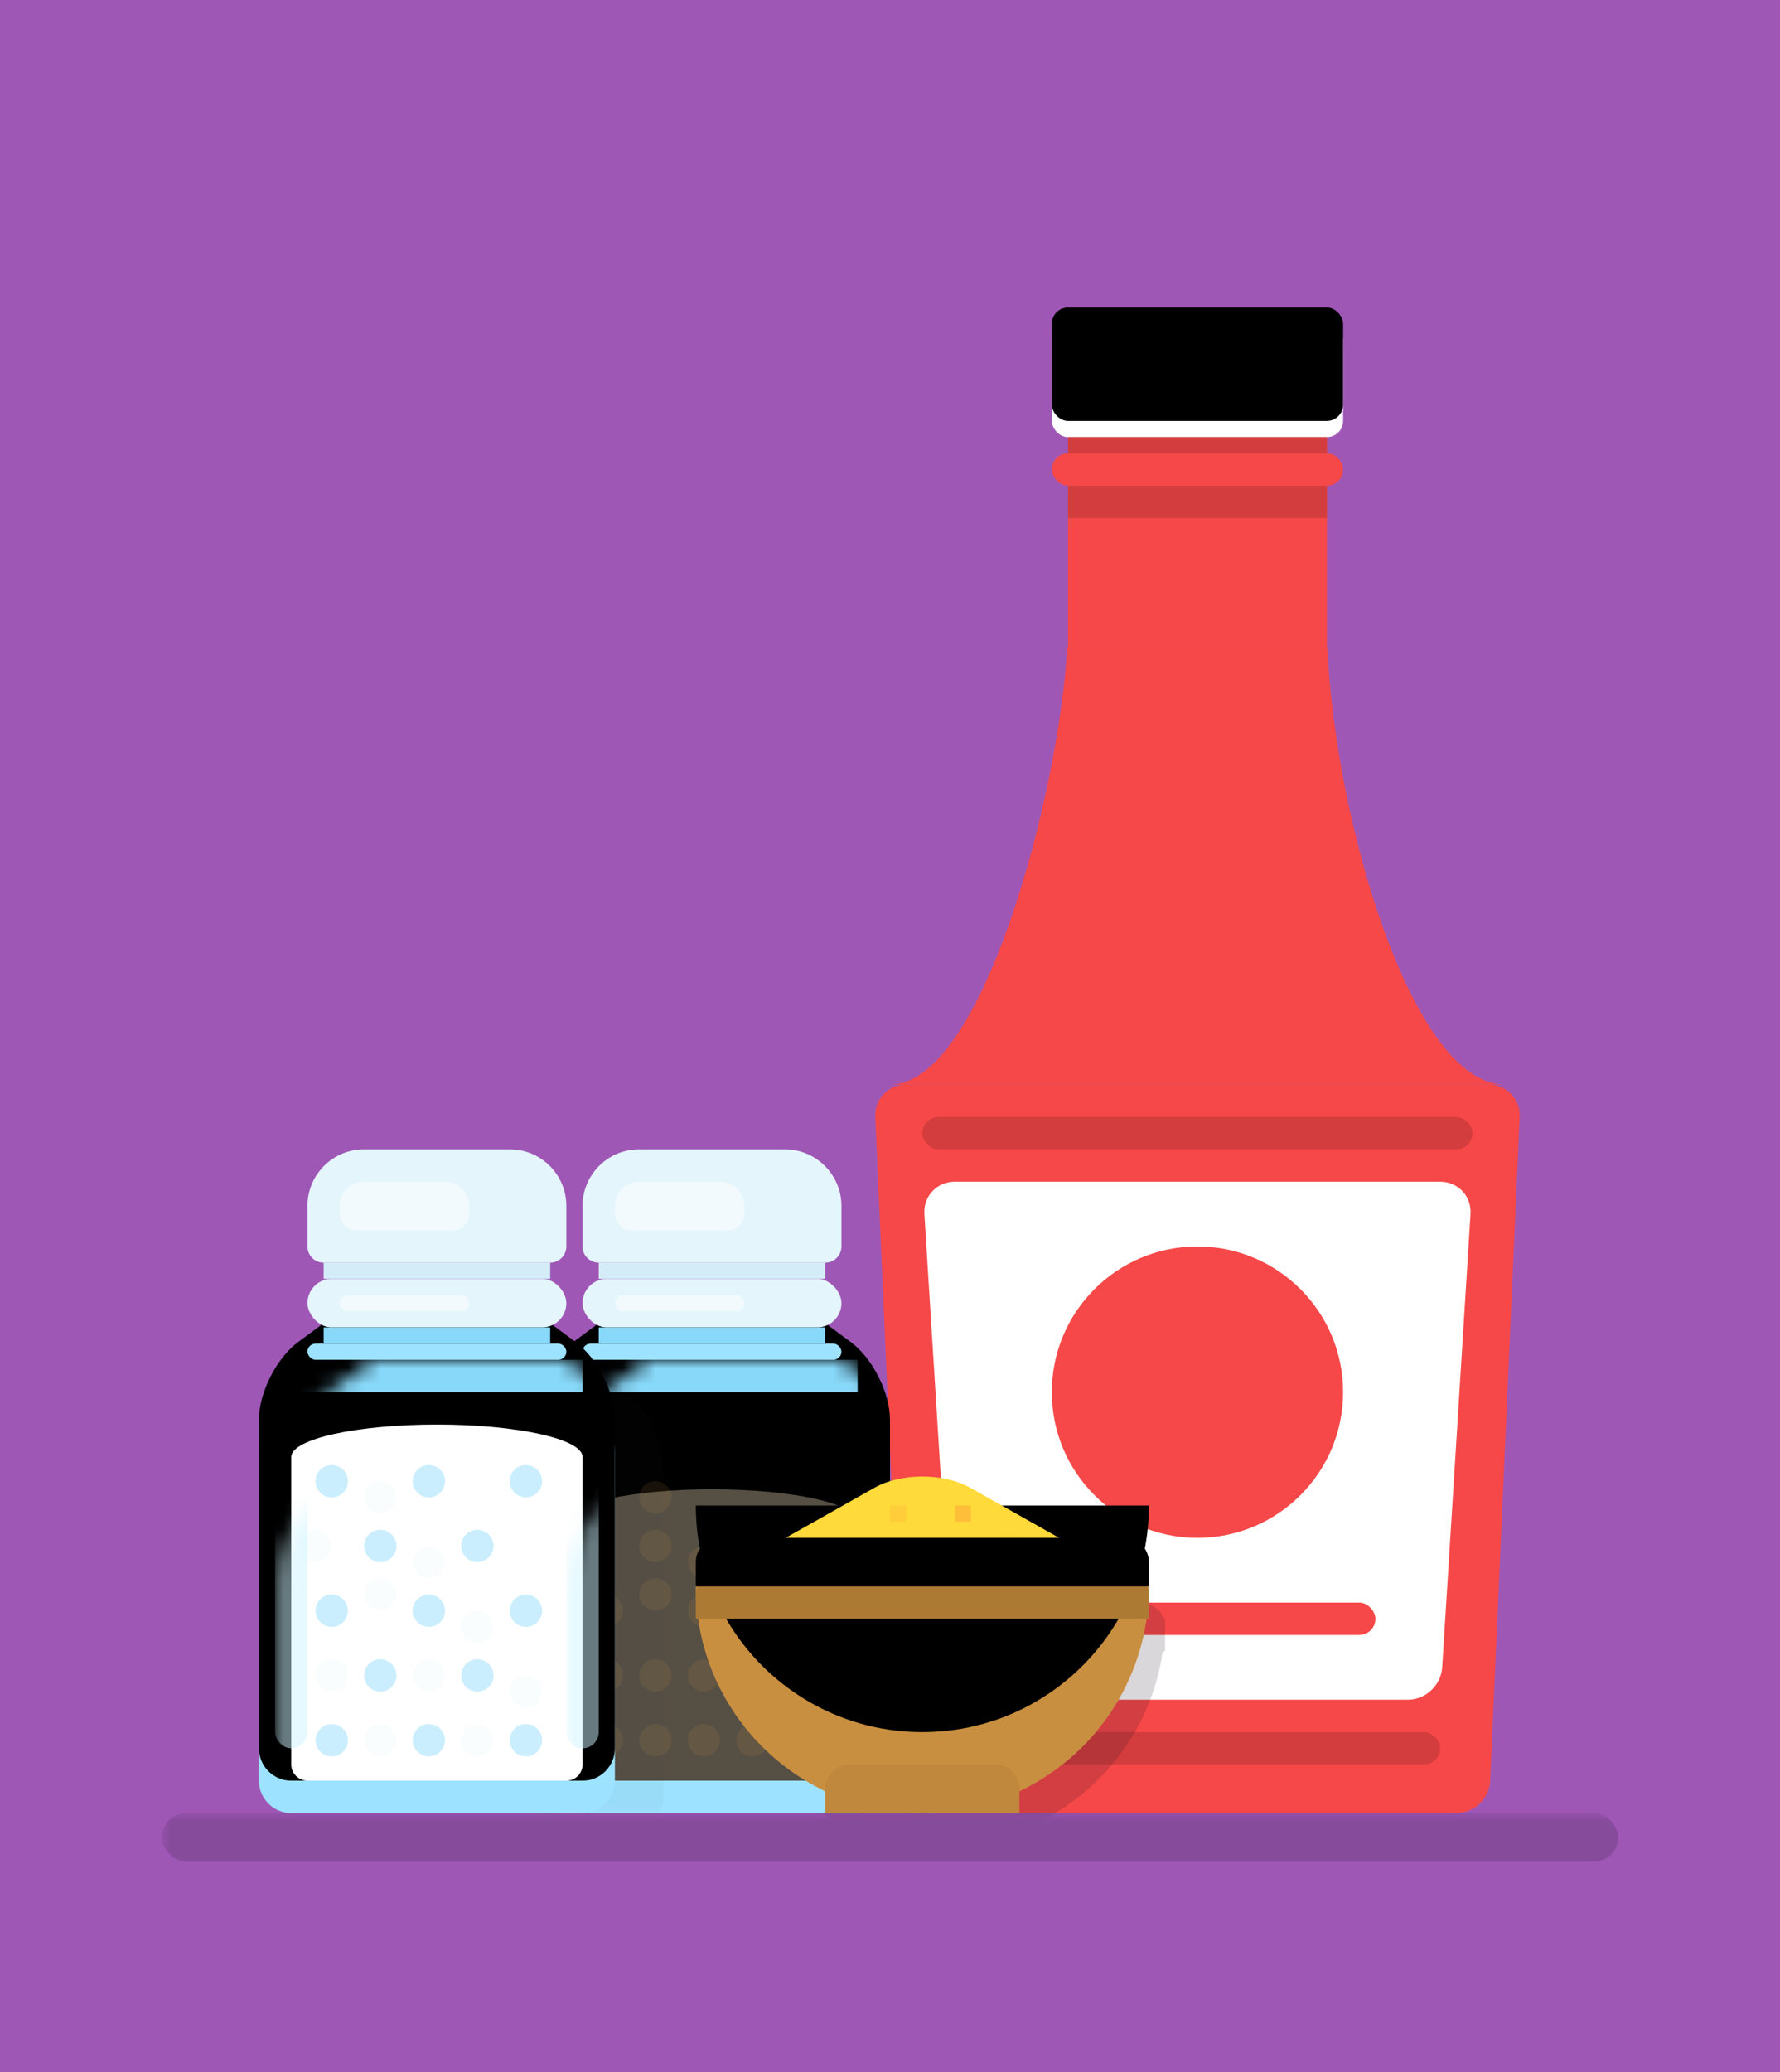 <?xml version="1.0" encoding="UTF-8"?>
<svg width="110px" height="128px" viewBox="0 0 110 128" version="1.1" xmlns="http://www.w3.org/2000/svg" xmlns:xlink="http://www.w3.org/1999/xlink">
    <!-- Generator: Sketch 45.2 (43514) - http://www.bohemiancoding.com/sketch -->
    <title>bg</title>
    <desc>Created with Sketch.</desc>
    <defs>
        <rect id="path-1" x="0" y="0" width="110" height="128"></rect>
        <filter x="-11.8%" y="-8.6%" width="123.6%" height="120.3%" filterUnits="objectBoundingBox" id="filter-3">
            <feOffset dx="0" dy="2" in="SourceAlpha" result="shadowOffsetOuter1"></feOffset>
            <feGaussianBlur stdDeviation="4" in="shadowOffsetOuter1" result="shadowBlurOuter1"></feGaussianBlur>
            <feColorMatrix values="0 0 0 0 0   0 0 0 0 0   0 0 0 0 0  0 0 0 0.15 0" type="matrix" in="shadowBlurOuter1"></feColorMatrix>
        </filter>
        <rect id="path-4" x="0" y="0" width="18" height="7" rx="1"></rect>
        <filter x="-2.8%" y="-7.1%" width="105.6%" height="114.3%" filterUnits="objectBoundingBox" id="filter-5">
            <feOffset dx="0" dy="-1" in="SourceAlpha" result="shadowOffsetInner1"></feOffset>
            <feComposite in="shadowOffsetInner1" in2="SourceAlpha" operator="arithmetic" k2="-1" k3="1" result="shadowInnerInner1"></feComposite>
            <feColorMatrix values="0 0 0 0 0.89   0 0 0 0 0.89   0 0 0 0 0.89  0 0 0 1 0" type="matrix" in="shadowInnerInner1"></feColorMatrix>
        </filter>
        <path d="M0,6.701 C0,5.043 1.085,2.896 2.412,1.914 L5,0 L17,0 L19.588,1.914 C20.92,2.9 22,5.041 22,6.701 L22,26.994 C22,28.102 21.11,29 20.009,29 L1.991,29 C0.891,29 0,28.1 0,26.994 L0,6.701 Z" id="path-6"></path>
        <filter x="-4.5%" y="-3.4%" width="109.1%" height="106.9%" filterUnits="objectBoundingBox" id="filter-8">
            <feOffset dx="0" dy="-2" in="SourceAlpha" result="shadowOffsetInner1"></feOffset>
            <feComposite in="shadowOffsetInner1" in2="SourceAlpha" operator="arithmetic" k2="-1" k3="1" result="shadowInnerInner1"></feComposite>
            <feColorMatrix values="0 0 0 0 0.196   0 0 0 0 0.831   0 0 0 0 1  0 0 0 0.174 0" type="matrix" in="shadowInnerInner1"></feColorMatrix>
        </filter>
        <path d="M0,7 C0,14.732 6.268,21 14,21 C21.732,21 28,14.732 28,7 L0,7 Z" id="path-9"></path>
        <filter x="-8.9%" y="-17.9%" width="117.9%" height="135.7%" filterUnits="objectBoundingBox" id="filter-10">
            <feOffset dx="0" dy="-5" in="SourceAlpha" result="shadowOffsetInner1"></feOffset>
            <feComposite in="shadowOffsetInner1" in2="SourceAlpha" operator="arithmetic" k2="-1" k3="1" result="shadowInnerInner1"></feComposite>
            <feColorMatrix values="0 0 0 0 0.678   0 0 0 0 0.478   0 0 0 0 0.204  0 0 0 0.3 0" type="matrix" in="shadowInnerInner1"></feColorMatrix>
        </filter>
        <path d="M0,7.5 C0,6.672 0.665,6 1.505,6 L26.495,6 C27.326,6 28,6.666 28,7.5 L28,9 L0,9 L0,7.5 Z" id="path-11"></path>
        <filter x="-3.6%" y="-33.3%" width="107.1%" height="166.7%" filterUnits="objectBoundingBox" id="filter-12">
            <feOffset dx="0" dy="-2" in="SourceAlpha" result="shadowOffsetInner1"></feOffset>
            <feComposite in="shadowOffsetInner1" in2="SourceAlpha" operator="arithmetic" k2="-1" k3="1" result="shadowInnerInner1"></feComposite>
            <feColorMatrix values="0 0 0 0 0.64   0 0 0 0 0.453   0 0 0 0 0.192  0 0 0 1 0" type="matrix" in="shadowInnerInner1"></feColorMatrix>
        </filter>
        <path d="M0,6.701 C0,5.043 1.085,2.896 2.412,1.914 L5,0 L17,0 L19.588,1.914 C20.92,2.9 22,5.041 22,6.701 L22,26.994 C22,28.102 21.11,29 20.009,29 L1.991,29 C0.891,29 0,28.1 0,26.994 L0,6.701 Z" id="path-13"></path>
        <filter x="-4.5%" y="-3.4%" width="109.1%" height="106.9%" filterUnits="objectBoundingBox" id="filter-15">
            <feOffset dx="0" dy="-2" in="SourceAlpha" result="shadowOffsetInner1"></feOffset>
            <feComposite in="shadowOffsetInner1" in2="SourceAlpha" operator="arithmetic" k2="-1" k3="1" result="shadowInnerInner1"></feComposite>
            <feColorMatrix values="0 0 0 0 0.196   0 0 0 0 0.831   0 0 0 0 1  0 0 0 0.174 0" type="matrix" in="shadowInnerInner1"></feColorMatrix>
        </filter>
    </defs>
    <g id="Page-1" stroke="none" stroke-width="1" fill="none" fill-rule="evenodd">
        <g id="home" transform="translate(-794, -552)">
            <g id="catégories" transform="translate(428, 552)">
                <g id="item" transform="translate(366, 0)">
                    <g id="illustration">
                        <mask id="mask-2" fill="white">
                            <use xlink:href="#path-1"></use>
                        </mask>
                        <g id="bg">
                            <use fill="black" fill-opacity="1" filter="url(#filter-3)" xlink:href="#path-1"></use>
                            <use fill="#9F57B6" fill-rule="evenodd" xlink:href="#path-1"></use>
                        </g>
                        <g id="bottle" mask="url(#mask-2)">
                            <g transform="translate(44, 20)">
                                <path d="M10.089,48.992 C10.04,47.892 10.892,47 11.997,47 L48.003,47 C49.106,47 49.96,47.899 49.911,48.992 L48.089,90.008 C48.04,91.108 47.11,92 46,92 L14,92 C12.895,92 11.96,91.101 11.911,90.008 L10.089,48.992 Z" id="bottle" fill="#F64848"></path>
                                <path d="M13.125,55.002 C13.056,53.896 13.892,53 15,53 L45,53 C46.105,53 46.944,53.889 46.875,55.002 L45.125,82.998 C45.056,84.104 44.102,85 43.008,85 L16.992,85 C15.892,85 14.944,84.111 14.875,82.998 L13.125,55.002 Z" id="sticker" fill="#FFFFFF"></path>
                                <circle id="bottle" fill="#F64848" cx="30" cy="66" r="9"></circle>
                                <rect id="bottle" fill="#F64848" x="19" y="79" width="22" height="2" rx="1"></rect>
                                <rect id="shadow" fill="#D43D3D" x="13" y="49" width="34" height="2" rx="1"></rect>
                                <rect id="shadow" fill="#D43D3D" x="15" y="87" width="30" height="2" rx="1"></rect>
                                <path d="M20,92.653 C24.155,90.679 27.183,86.719 27.858,82 L28,82 L28,80.5 C28,80.458 27.998,80.417 27.995,80.377 C27.998,80.251 28,80.126 28,80 L27.915,80 C27.709,79.415 27.151,79 26.495,79 L1.505,79 C0.842,79 0.289,79.417 0.085,80 L0,80 C0,80.126 0.002,80.251 0.005,80.376 C0.002,80.417 0,80.458 0,80.5 L0,82 L0.142,82 C0.817,86.719 3.845,90.679 8,92.653 L8,94 L20,94 L20,92.653 Z M11.049,73.9 C12.679,72.981 15.319,72.98 16.951,73.9 L26,79 L2,79 L11.049,73.9 Z" id="shadow" fill="#1F0F24" opacity="0.165"></path>
                                <path d="M38.032,20 C38.466,30.442 43.211,47 49,47 L11,47 C16.734,47 21.443,28.965 21.954,20 L38.032,20 Z" id="bottle" fill="#F64848"></path>
                                <g id="top" stroke-width="1" fill="none" transform="translate(21, 0)">
                                    <rect id="bottle" fill="#F64848" x="1" y="7" width="16" height="13"></rect>
                                    <g id="cap">
                                        <use fill="#FFFFFF" fill-rule="evenodd" xlink:href="#path-4"></use>
                                        <use fill="black" fill-opacity="1" filter="url(#filter-5)" xlink:href="#path-4"></use>
                                    </g>
                                    <rect id="cap" fill="#F64848" x="0" y="8" width="18" height="2" rx="1"></rect>
                                    <rect id="shadow" fill="#D43D3D" x="1" y="7" width="16" height="1"></rect>
                                    <rect id="shadow" fill="#D43D3D" x="1" y="10" width="16" height="2"></rect>
                                </g>
                            </g>
                        </g>
                        <rect id="shadow" fill="#874B9C" mask="url(#mask-2)" x="10" y="112" width="90" height="3" rx="1.5"></rect>
                        <g id="salt" mask="url(#mask-2)">
                            <g transform="translate(33, 71)" id="bottle">
                                <g stroke-width="1" fill="none" transform="translate(0, 12)">
                                    <mask id="mask-7" fill="white">
                                        <use xlink:href="#path-6"></use>
                                    </mask>
                                    <g>
                                        <use fill="#9DE2FF" fill-rule="evenodd" xlink:href="#path-6"></use>
                                        <use fill="black" fill-opacity="1" filter="url(#filter-8)" xlink:href="#path-6"></use>
                                    </g>
                                    <path d="M20,11 L20,25.999 C20,26.552 19.555,27 19.007,27 L2.993,27 C2.445,27 2,26.555 2,25.999 L2,11 C2,9.895 6.029,9 11,9 C15.971,9 20,9.895 20,11 Z" id="salt" fill="#564F44" mask="url(#mask-7)"></path>
                                    <circle id="dot" fill="#C98F40" opacity="0.344" mask="url(#mask-7)" cx="7.5" cy="12.5" r="1"></circle>
                                    <circle id="dot" fill="#C98F40" opacity="0.344" mask="url(#mask-7)" cx="13.5" cy="12.5" r="1"></circle>
                                    <circle id="dot" fill="#C98F40" opacity="0.344" mask="url(#mask-7)" cx="4.5" cy="16.5" r="1"></circle>
                                    <circle id="dot" fill="#C98F40" opacity="0.344" mask="url(#mask-7)" cx="7.5" cy="15.5" r="1"></circle>
                                    <circle id="dot" fill="#C98F40" opacity="0.344" mask="url(#mask-7)" cx="3.5" cy="12.5" r="1"></circle>
                                    <circle id="dot" fill="#C98F40" opacity="0.344" mask="url(#mask-7)" cx="7.5" cy="9.5" r="1"></circle>
                                    <circle id="dot" fill="#C98F40" opacity="0.344" mask="url(#mask-7)" cx="10.5" cy="13.5" r="1"></circle>
                                    <circle id="dot" fill="#C98F40" opacity="0.344" mask="url(#mask-7)" cx="13.5" cy="17.5" r="1"></circle>
                                    <circle id="dot" fill="#C98F40" opacity="0.344" mask="url(#mask-7)" cx="10.5" cy="20.5" r="1"></circle>
                                    <circle id="dot" fill="#C98F40" opacity="0.344" mask="url(#mask-7)" cx="4.5" cy="20.5" r="1"></circle>
                                    <circle id="dot" fill="#C98F40" opacity="0.344" mask="url(#mask-7)" cx="7.5" cy="24.5" r="1"></circle>
                                    <circle id="dot" fill="#C98F40" opacity="0.344" mask="url(#mask-7)" cx="13.5" cy="24.5" r="1"></circle>
                                    <circle id="dot" fill="#C98F40" opacity="0.344" mask="url(#mask-7)" cx="16.5" cy="21.5" r="1"></circle>
                                    <circle id="dot" fill="#C98F40" opacity="0.344" mask="url(#mask-7)" cx="10.5" cy="16.5" r="1"></circle>
                                    <circle id="dot" fill="#C98F40" opacity="0.344" mask="url(#mask-7)" cx="16.5" cy="16.5" r="1"></circle>
                                    <circle id="dot" fill="#C98F40" opacity="0.344" mask="url(#mask-7)" cx="7.5" cy="20.5" r="1"></circle>
                                    <circle id="dot" fill="#C98F40" opacity="0.344" mask="url(#mask-7)" cx="13.5" cy="20.5" r="1"></circle>
                                    <circle id="dot" fill="#C98F40" opacity="0.344" mask="url(#mask-7)" cx="4.5" cy="24.5" r="1"></circle>
                                    <circle id="dot" fill="#C98F40" opacity="0.344" mask="url(#mask-7)" cx="10.5" cy="24.5" r="1"></circle>
                                    <circle id="dot" fill="#C98F40" opacity="0.344" mask="url(#mask-7)" cx="16.5" cy="24.5" r="1"></circle>
                                    <rect id="shadow" fill-opacity="0.5" fill="#CEF5FF" mask="url(#mask-7)" x="1" y="8" width="2" height="17" rx="1"></rect>
                                    <rect fill="#88D8F9" mask="url(#mask-7)" x="2" y="1" width="18" height="2"></rect>
                                    <path d="M-14,7.701 C-14,6.043 -12.915,3.896 -11.588,2.914 L-9,1 L3,1 L5.588,2.914 C6.92,3.9 8,6.041 8,7.701 L8,27.994 C8,29.102 7.11,30 6.009,30 L-12.009,30 C-13.109,30 -14,29.1 -14,27.994 L-14,7.701 Z" fill="#392A3E" opacity="0.191" mask="url(#mask-7)"></path>
                                </g>
                                <rect fill="#9DE2FF" x="3" y="12" width="16" height="1" rx="0.5"></rect>
                                <rect fill="#E4F5FC" x="3" y="8" width="16" height="3" rx="1.5"></rect>
                                <rect fill="#D4ECF7" x="4" y="7" width="14" height="1"></rect>
                                <path d="M3,3.5 C3,1.567 4.563,0 6.491,0 L15.509,0 C17.437,0 19,1.571 19,3.5 L19,5.997 C19,6.551 18.555,7 17.999,7 L4.001,7 C3.448,7 3,6.562 3,5.997 L3,3.5 Z" fill="#E4F5FC"></path>
                                <path d="M5,3.5 C5,2.672 5.668,2 6.505,2 L11.495,2 C12.326,2 13,2.666 13,3.5 L13,4.001 C13,4.553 12.547,5 12.003,5 L5.997,5 C5.446,5 5,4.557 5,4.001 L5,3.5 Z" fill="#FFFFFF" opacity="0.518"></path>
                                <path d="M5,9.5 C5,9.224 5.231,9 5.5,9 L12.5,9 C12.776,9 13,9.232 13,9.5 L13,9.5 C13,9.776 12.769,10 12.5,10 L5.5,10 C5.224,10 5,9.768 5,9.5 L5,9.5 Z" fill="#FFFFFF" opacity="0.518"></path>
                                <rect fill="#88D8F9" x="4" y="11" width="14" height="1"></rect>
                            </g>
                        </g>
                        <g id="spice" mask="url(#mask-2)">
                            <g transform="translate(43, 91)">
                                <g id="salad" fill="none">
                                    <use fill="#C98F40" fill-rule="evenodd" xlink:href="#path-9"></use>
                                    <use fill="black" fill-opacity="1" filter="url(#filter-10)" xlink:href="#path-9"></use>
                                </g>
                                <path d="M11.049,0.9 C12.679,-0.019 15.319,-0.02 16.951,0.9 L26,6 L2,6 L11.049,0.9 Z" id="Triangle" fill="#FFDA3A" fill-rule="evenodd"></path>
                                <rect id="dot" fill="#FFBE3A" fill-rule="evenodd" opacity="0.464" x="11" y="4" width="1" height="1"></rect>
                                <rect id="dot" fill="#FFBE3A" fill-rule="evenodd" x="7" y="5" width="1" height="1"></rect>
                                <rect id="dot" fill="#FFBE3A" fill-rule="evenodd" opacity="0.464" x="12" y="2" width="1" height="1"></rect>
                                <rect id="dot" fill="#FFBE3A" fill-rule="evenodd" x="15" y="5" width="1" height="1"></rect>
                                <rect id="dot" fill="#FFBE3A" fill-rule="evenodd" x="19" y="4" width="1" height="1"></rect>
                                <rect id="dot" fill="#FFBE3A" fill-rule="evenodd" x="16" y="2" width="1" height="1"></rect>
                                <g id="salad" fill="none">
                                    <use fill="#AD7A34" fill-rule="evenodd" xlink:href="#path-11"></use>
                                    <use fill="black" fill-opacity="1" filter="url(#filter-12)" xlink:href="#path-11"></use>
                                </g>
                                <path d="M8,19.5 C8,18.672 8.68,18 9.496,18 L18.504,18 C19.33,18 20,18.666 20,19.5 L20,21 L8,21 L8,19.5 Z" id="salad" fill="#C0883C" fill-rule="evenodd"></path>
                            </g>
                        </g>
                        <g id="salt" mask="url(#mask-2)">
                            <g transform="translate(16, 71)" id="bottle">
                                <g stroke-width="1" fill="none" transform="translate(0, 12)">
                                    <mask id="mask-14" fill="white">
                                        <use xlink:href="#path-13"></use>
                                    </mask>
                                    <g>
                                        <use fill="#9DE2FF" fill-rule="evenodd" xlink:href="#path-13"></use>
                                        <use fill="black" fill-opacity="1" filter="url(#filter-15)" xlink:href="#path-13"></use>
                                    </g>
                                    <path d="M20,7 L20,26.008 C20,26.556 19.555,27 19.007,27 L2.993,27 C2.445,27 2,26.545 2,26.008 L2,7 C2,5.895 6.029,5 11,5 C15.971,5 20,5.895 20,7 Z" id="salt" fill="#FFFFFF" mask="url(#mask-14)"></path>
                                    <circle id="dot" fill-opacity="0.445" fill="#88D8F9" mask="url(#mask-14)" cx="4.5" cy="8.5" r="1"></circle>
                                    <circle id="dot" fill-opacity="0.445" fill="#88D8F9" mask="url(#mask-14)" cx="7.5" cy="12.5" r="1"></circle>
                                    <circle id="dot" fill-opacity="0.445" fill="#88D8F9" mask="url(#mask-14)" cx="10.5" cy="8.5" r="1"></circle>
                                    <circle id="dot" fill-opacity="0.445" fill="#88D8F9" mask="url(#mask-14)" cx="13.5" cy="12.5" r="1"></circle>
                                    <circle id="dot" fill-opacity="0.445" fill="#88D8F9" mask="url(#mask-14)" cx="16.5" cy="8.5" r="1"></circle>
                                    <circle id="dot" fill-opacity="0.445" fill="#88D8F9" mask="url(#mask-14)" cx="4.5" cy="16.5" r="1"></circle>
                                    <circle id="dot" fill-opacity="0.445" fill="#88D8F9" opacity="0.29" mask="url(#mask-14)" cx="7.5" cy="15.5" r="1"></circle>
                                    <circle id="dot" fill-opacity="0.445" fill="#88D8F9" opacity="0.29" mask="url(#mask-14)" cx="3.5" cy="12.5" r="1"></circle>
                                    <circle id="dot" fill-opacity="0.445" fill="#88D8F9" opacity="0.29" mask="url(#mask-14)" cx="7.5" cy="9.5" r="1"></circle>
                                    <circle id="dot" fill-opacity="0.445" fill="#88D8F9" opacity="0.29" mask="url(#mask-14)" cx="10.5" cy="13.5" r="1"></circle>
                                    <circle id="dot" fill-opacity="0.445" fill="#88D8F9" opacity="0.29" mask="url(#mask-14)" cx="13.5" cy="17.5" r="1"></circle>
                                    <circle id="dot" fill-opacity="0.445" fill="#88D8F9" opacity="0.29" mask="url(#mask-14)" cx="10.5" cy="20.5" r="1"></circle>
                                    <circle id="dot" fill-opacity="0.445" fill="#88D8F9" opacity="0.29" mask="url(#mask-14)" cx="4.5" cy="20.5" r="1"></circle>
                                    <circle id="dot" fill-opacity="0.445" fill="#88D8F9" opacity="0.29" mask="url(#mask-14)" cx="7.5" cy="24.5" r="1"></circle>
                                    <circle id="dot" fill-opacity="0.445" fill="#88D8F9" opacity="0.29" mask="url(#mask-14)" cx="13.5" cy="24.5" r="1"></circle>
                                    <circle id="dot" fill-opacity="0.445" fill="#88D8F9" opacity="0.29" mask="url(#mask-14)" cx="16.5" cy="21.5" r="1"></circle>
                                    <circle id="dot" fill-opacity="0.445" fill="#88D8F9" mask="url(#mask-14)" cx="10.5" cy="16.5" r="1"></circle>
                                    <circle id="dot" fill-opacity="0.445" fill="#88D8F9" mask="url(#mask-14)" cx="16.5" cy="16.5" r="1"></circle>
                                    <circle id="dot" fill-opacity="0.445" fill="#88D8F9" mask="url(#mask-14)" cx="7.5" cy="20.5" r="1"></circle>
                                    <circle id="dot" fill-opacity="0.445" fill="#88D8F9" mask="url(#mask-14)" cx="13.5" cy="20.5" r="1"></circle>
                                    <circle id="dot" fill-opacity="0.445" fill="#88D8F9" mask="url(#mask-14)" cx="4.5" cy="24.5" r="1"></circle>
                                    <circle id="dot" fill-opacity="0.445" fill="#88D8F9" mask="url(#mask-14)" cx="10.5" cy="24.5" r="1"></circle>
                                    <circle id="dot" fill-opacity="0.445" fill="#88D8F9" mask="url(#mask-14)" cx="16.5" cy="24.5" r="1"></circle>
                                    <rect id="shadow" fill-opacity="0.5" fill="#CEF5FF" mask="url(#mask-14)" x="19" y="8" width="2" height="17" rx="1"></rect>
                                    <rect id="shadow" fill-opacity="0.5" fill="#CEF5FF" mask="url(#mask-14)" x="1" y="8" width="2" height="17" rx="1"></rect>
                                    <rect fill="#88D8F9" mask="url(#mask-14)" x="2" y="1" width="18" height="2"></rect>
                                </g>
                                <rect fill="#9DE2FF" x="3" y="12" width="16" height="1" rx="0.5"></rect>
                                <rect fill="#E4F5FC" x="3" y="8" width="16" height="3" rx="1.5"></rect>
                                <rect fill="#D4ECF7" x="4" y="7" width="14" height="1"></rect>
                                <path d="M3,3.5 C3,1.567 4.563,0 6.491,0 L15.509,0 C17.437,0 19,1.571 19,3.5 L19,5.997 C19,6.551 18.555,7 17.999,7 L4.001,7 C3.448,7 3,6.562 3,5.997 L3,3.5 Z" fill="#E4F5FC"></path>
                                <path d="M5,3.5 C5,2.672 5.668,2 6.505,2 L11.495,2 C12.326,2 13,2.666 13,3.5 L13,4.001 C13,4.553 12.547,5 12.003,5 L5.997,5 C5.446,5 5,4.557 5,4.001 L5,3.5 Z" fill="#FFFFFF" opacity="0.518"></path>
                                <path d="M5,9.5 C5,9.224 5.231,9 5.5,9 L12.5,9 C12.776,9 13,9.232 13,9.5 L13,9.5 C13,9.776 12.769,10 12.5,10 L5.5,10 C5.224,10 5,9.768 5,9.5 L5,9.5 Z" fill="#FFFFFF" opacity="0.518"></path>
                                <rect fill="#88D8F9" x="4" y="11" width="14" height="1"></rect>
                            </g>
                        </g>
                    </g>
                </g>
            </g>
        </g>
    </g>
</svg>